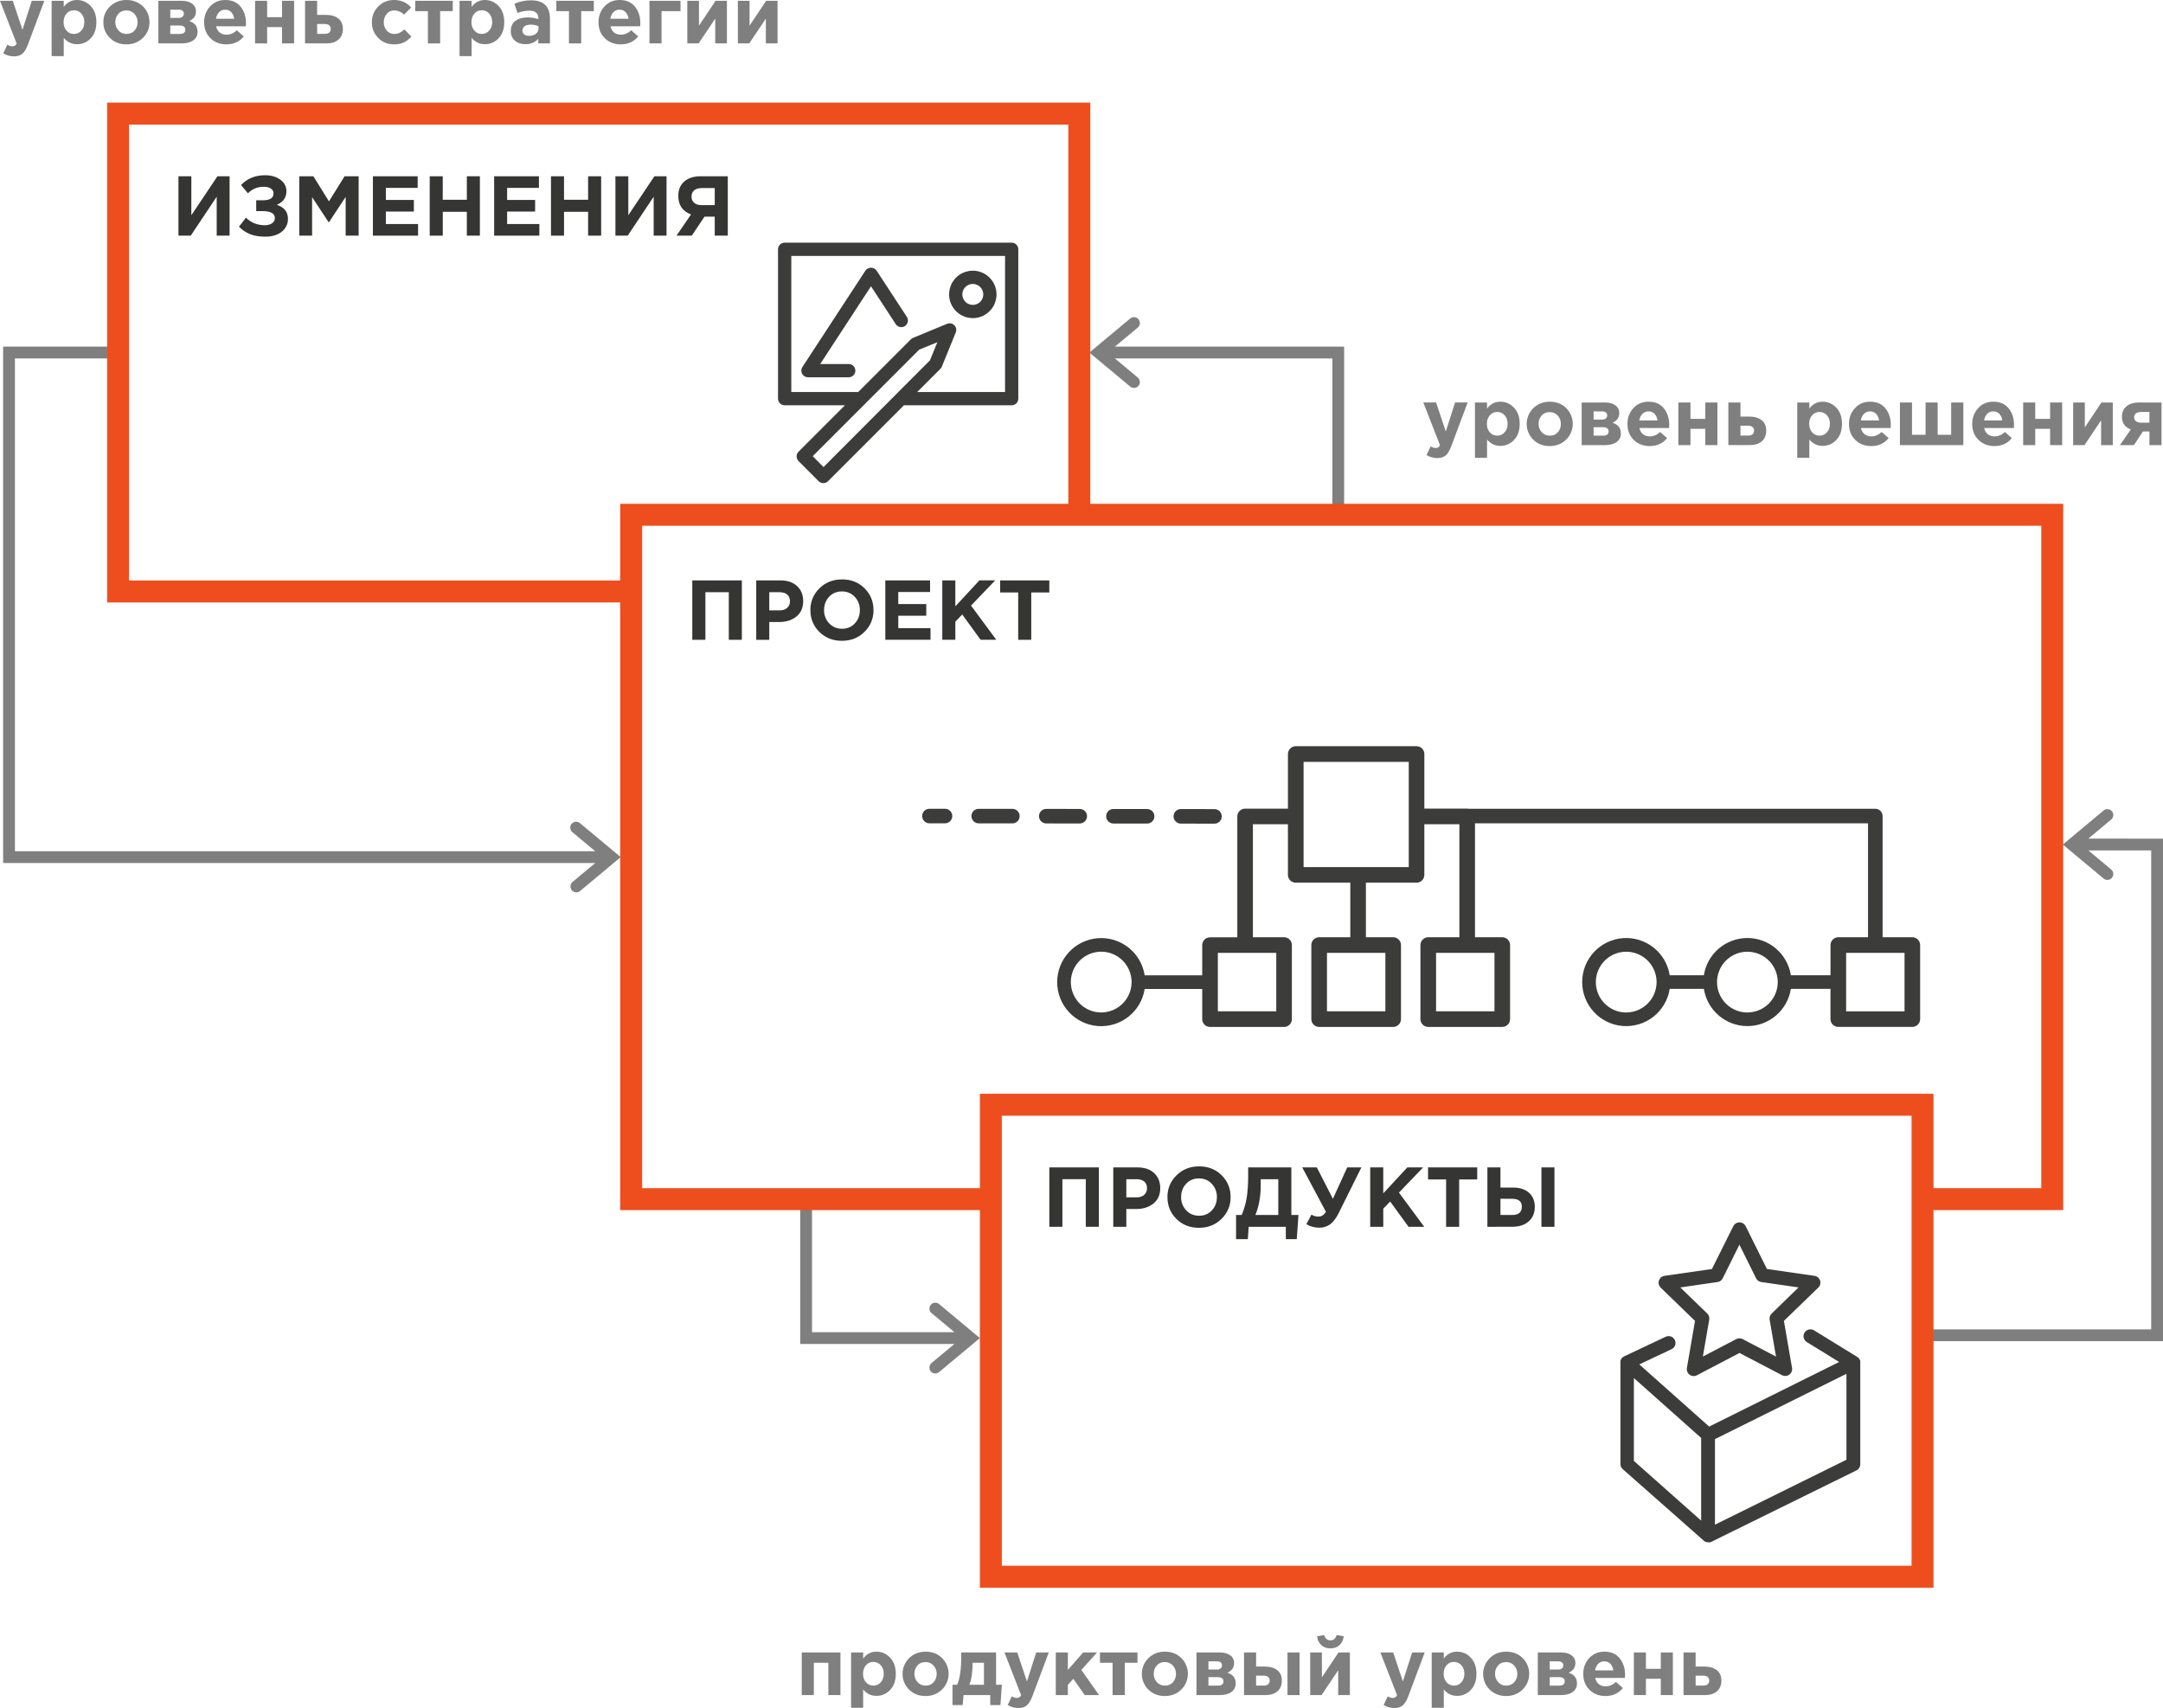 <svg width="770" height="608" viewBox="0 0 770 608" fill="none" xmlns="http://www.w3.org/2000/svg">
<g clip-path="url(#clip0)">
<path d="M396.883 123.393L405.023 116.607C405.235 116.431 405.41 116.214 405.538 115.97C405.666 115.726 405.745 115.459 405.77 115.184C405.795 114.91 405.766 114.633 405.684 114.369C405.602 114.106 405.469 113.862 405.292 113.65C405.116 113.438 404.899 113.263 404.655 113.135C404.411 113.006 404.144 112.928 403.87 112.903C403.595 112.878 403.318 112.907 403.055 112.989C402.792 113.071 402.548 113.204 402.336 113.38L387.806 125.494L402.336 137.608C402.548 137.785 402.792 137.918 403.055 138C403.318 138.082 403.595 138.111 403.87 138.086C404.144 138.061 404.411 137.982 404.655 137.854C404.899 137.726 405.116 137.551 405.292 137.339C405.469 137.127 405.602 136.883 405.684 136.619C405.766 136.356 405.795 136.079 405.77 135.804C405.745 135.53 405.666 135.263 405.538 135.019C405.41 134.774 405.235 134.558 405.023 134.381L396.883 127.594H474.296V183.714H478.495V123.393H396.883Z" fill="#7F7F7F"/>
<path d="M206.439 292.991C206.227 292.814 205.983 292.681 205.72 292.599C205.456 292.517 205.18 292.488 204.905 292.513C204.631 292.538 204.364 292.617 204.12 292.745C203.875 292.873 203.659 293.048 203.483 293.26C203.306 293.472 203.173 293.716 203.091 293.98C203.009 294.243 202.98 294.52 203.005 294.795C203.03 295.069 203.109 295.336 203.237 295.58C203.365 295.825 203.54 296.041 203.752 296.218L211.892 303.005H5.313V127.594H41V123.393H1.115V307.206H211.892L203.752 313.992C203.355 314.357 203.114 314.861 203.079 315.399C203.043 315.937 203.216 316.468 203.562 316.882C203.908 317.296 204.399 317.561 204.935 317.622C205.471 317.683 206.009 317.536 206.439 317.21L220.969 305.096L206.439 292.991Z" fill="#7F7F7F"/>
<path d="M334.304 464.2C334.092 464.023 333.847 463.89 333.584 463.808C333.321 463.726 333.044 463.697 332.77 463.722C332.495 463.747 332.228 463.826 331.984 463.954C331.74 464.082 331.524 464.257 331.347 464.469C331.171 464.681 331.038 464.925 330.956 465.189C330.874 465.452 330.845 465.729 330.87 466.004C330.895 466.278 330.973 466.545 331.102 466.789C331.23 467.034 331.405 467.25 331.616 467.427L339.757 474.214H289.067V423.704H223.625V427.904H284.864V478.409H339.75L331.61 485.196C331.398 485.373 331.223 485.589 331.095 485.834C330.967 486.078 330.888 486.345 330.863 486.62C330.838 486.894 330.868 487.171 330.95 487.434C331.031 487.698 331.164 487.942 331.341 488.154C331.517 488.366 331.734 488.541 331.978 488.669C332.222 488.798 332.489 488.876 332.763 488.901C333.038 488.926 333.315 488.897 333.578 488.815C333.841 488.733 334.086 488.6 334.297 488.423L348.828 476.309L334.304 464.2Z" fill="#7F7F7F"/>
<path d="M743.41 298.52L751.55 291.734C751.761 291.558 751.936 291.341 752.065 291.097C752.193 290.853 752.272 290.586 752.297 290.311C752.322 290.036 752.292 289.759 752.21 289.496C752.128 289.233 751.995 288.988 751.819 288.776C751.642 288.564 751.426 288.389 751.182 288.261C750.938 288.133 750.671 288.054 750.396 288.029C750.122 288.004 749.845 288.033 749.582 288.115C749.319 288.197 749.074 288.33 748.862 288.507L734.332 300.621L748.862 312.735C749.074 312.911 749.319 313.045 749.582 313.127C749.845 313.209 750.122 313.238 750.396 313.213C750.671 313.188 750.938 313.109 751.182 312.981C751.426 312.853 751.642 312.678 751.819 312.466C751.995 312.254 752.128 312.009 752.21 311.746C752.292 311.483 752.322 311.206 752.297 310.931C752.272 310.656 752.193 310.389 752.065 310.145C751.936 309.901 751.761 309.684 751.55 309.508L743.41 302.72H765.801V473.205H683.349V477.405H770V298.526L743.41 298.52Z" fill="#7F7F7F"/>
<path d="M360.141 86.377H279.331C279.02 86.377 278.712 86.438 278.425 86.557C278.138 86.676 277.877 86.85 277.657 87.07C277.438 87.29 277.264 87.551 277.145 87.839C277.026 88.126 276.966 88.434 276.966 88.745V141.906C276.967 142.532 277.216 143.132 277.659 143.574C278.101 144.017 278.701 144.266 279.326 144.267H300.785L284.268 160.791C283.826 161.234 283.578 161.834 283.578 162.46C283.578 163.086 283.826 163.687 284.268 164.13L291.431 171.296C291.874 171.737 292.474 171.984 293.099 171.984C293.724 171.984 294.323 171.737 294.766 171.296L321.788 144.263H360.141C360.766 144.263 361.366 144.014 361.809 143.571C362.251 143.128 362.5 142.528 362.501 141.902V88.745C362.501 88.434 362.441 88.127 362.322 87.84C362.204 87.553 362.03 87.292 361.811 87.072C361.592 86.852 361.332 86.677 361.045 86.558C360.758 86.439 360.451 86.378 360.141 86.377ZM333.692 121.809L331.055 128.265L293.168 166.254L289.312 162.394L327.24 124.447L333.692 121.809ZM334.747 131.313C334.971 131.091 335.149 130.827 335.269 130.536L340.189 118.46C340.399 118.019 340.468 117.525 340.385 117.044C340.303 116.563 340.074 116.12 339.729 115.775C339.384 115.43 338.942 115.2 338.461 115.117C337.981 115.034 337.486 115.101 337.046 115.311L325.013 120.278C324.726 120.399 324.466 120.574 324.247 120.795L305.522 139.539H281.693V91.106H357.785V139.543H326.51L334.747 131.313Z" fill="#3C3C3B"/>
<path d="M346.307 96.35C344.637 96.35 343.004 96.845 341.616 97.774C340.227 98.702 339.145 100.021 338.506 101.565C337.867 103.108 337.699 104.807 338.025 106.446C338.351 108.084 339.155 109.59 340.336 110.771C341.517 111.952 343.022 112.757 344.66 113.083C346.298 113.409 347.996 113.242 349.539 112.602C351.081 111.963 352.4 110.88 353.328 109.491C354.256 108.102 354.751 106.468 354.751 104.798C354.747 102.558 353.856 100.412 352.274 98.829C350.691 97.245 348.545 96.354 346.307 96.35ZM350.035 104.798C350.035 105.535 349.817 106.256 349.407 106.87C348.997 107.483 348.415 107.961 347.734 108.243C347.053 108.526 346.303 108.6 345.58 108.456C344.857 108.312 344.192 107.956 343.671 107.435C343.15 106.913 342.794 106.249 342.651 105.525C342.507 104.802 342.581 104.052 342.863 103.37C343.145 102.689 343.623 102.106 344.236 101.697C344.849 101.287 345.57 101.068 346.307 101.068C347.297 101.069 348.245 101.463 348.944 102.164C349.643 102.864 350.036 103.814 350.035 104.804V104.798Z" fill="#3C3C3B"/>
<path d="M322.809 112.776L312.043 96.316L312.022 96.282C311.797 95.976 311.503 95.727 311.163 95.555C310.824 95.383 310.449 95.294 310.069 95.294C309.689 95.294 309.314 95.383 308.975 95.555C308.636 95.727 308.342 95.976 308.116 96.282L308.104 96.297L285.643 130.648C285.41 131.004 285.278 131.416 285.261 131.841C285.243 132.266 285.341 132.688 285.544 133.062C285.746 133.436 286.046 133.748 286.411 133.966C286.776 134.184 287.193 134.299 287.618 134.299H302.136C302.762 134.299 303.362 134.05 303.805 133.607C304.247 133.165 304.496 132.564 304.496 131.938C304.496 131.312 304.247 130.711 303.805 130.268C303.362 129.826 302.762 129.577 302.136 129.577H291.984L310.063 101.911L318.849 115.347C319.178 115.874 319.702 116.251 320.307 116.394C320.912 116.538 321.549 116.437 322.08 116.113C322.611 115.789 322.993 115.269 323.142 114.665C323.292 114.061 323.197 113.423 322.879 112.888C322.864 112.855 322.837 112.814 322.809 112.776Z" fill="#3C3C3B"/>
<path d="M591.16 458.332L603.404 470.199L600.516 486.945C600.458 487.26 600.463 487.584 600.53 487.898C600.598 488.211 600.728 488.508 600.911 488.771C601.095 489.038 601.33 489.266 601.603 489.441C601.875 489.616 602.18 489.735 602.499 489.791C603.062 489.891 603.643 489.793 604.143 489.515L619.229 481.61L634.369 489.519C634.945 489.821 635.617 489.884 636.239 489.694C636.862 489.503 637.383 489.074 637.692 488.501C637.945 488.022 638.033 487.472 637.941 486.938L635.053 470.189L647.297 458.335C647.528 458.111 647.713 457.843 647.841 457.548C647.969 457.252 648.037 456.934 648.042 456.612C648.046 456.29 647.987 455.97 647.867 455.671C647.748 455.372 647.57 455.099 647.345 454.869C646.966 454.485 646.471 454.234 645.937 454.155L629.003 451.718L621.433 436.489C621.228 436.079 620.913 435.735 620.524 435.494C620.135 435.253 619.686 435.126 619.229 435.126C618.771 435.126 618.322 435.253 617.933 435.494C617.544 435.735 617.229 436.079 617.025 436.489L609.425 451.72L592.537 454.157C592.216 454.203 591.908 454.311 591.63 454.477C591.352 454.642 591.109 454.861 590.916 455.12C590.723 455.377 590.583 455.669 590.504 455.98C590.425 456.291 590.408 456.615 590.455 456.932C590.531 457.464 590.778 457.956 591.16 458.332ZM630.677 467.589C630.391 467.866 630.177 468.208 630.054 468.587C629.931 468.965 629.902 469.368 629.969 469.76L632.235 482.892L620.371 476.681C620.017 476.496 619.624 476.4 619.224 476.4C618.825 476.4 618.432 476.496 618.078 476.681L606.199 482.881L608.464 469.76C608.535 469.367 608.508 468.962 608.386 468.582C608.264 468.201 608.05 467.857 607.764 467.578L598.161 458.286L611.42 456.362C611.814 456.305 612.188 456.154 612.511 455.921C612.834 455.689 613.095 455.381 613.273 455.025L619.205 443.059L625.139 455.025C625.317 455.381 625.579 455.689 625.902 455.922C626.224 456.155 626.599 456.306 626.993 456.362L640.265 458.275L630.677 467.589Z" fill="#3C3C3B"/>
<path d="M662.228 484.626V484.474L662.201 484.381C662.159 484.24 662.104 484.103 662.036 483.973L661.947 483.813C661.876 483.701 661.796 483.595 661.709 483.496L661.609 483.382C661.474 483.245 661.323 483.123 661.16 483.021L645.8 473.568C645.246 473.224 644.579 473.112 643.944 473.257C643.309 473.401 642.756 473.791 642.405 474.341C642.234 474.614 642.118 474.918 642.065 475.236C642.011 475.553 642.021 475.879 642.094 476.193C642.166 476.507 642.3 476.803 642.488 477.065C642.675 477.327 642.913 477.55 643.187 477.72L654.704 484.822L608.437 507.815L583.571 485.686L595.055 480.265C595.347 480.127 595.608 479.934 595.824 479.695C596.041 479.457 596.208 479.178 596.316 478.874C596.424 478.571 596.471 478.249 596.454 477.927C596.437 477.605 596.357 477.29 596.218 477C595.935 476.414 595.432 475.964 594.819 475.747C594.206 475.531 593.532 475.565 592.944 475.842L578.11 482.852C577.934 482.94 577.769 483.049 577.618 483.177L577.515 483.266C577.386 483.384 577.271 483.516 577.171 483.658L577.05 483.827V483.931C576.987 484.052 576.933 484.179 576.89 484.309L576.858 484.408V484.577C576.843 484.726 576.843 484.876 576.858 485.025V521.139C576.856 521.494 576.932 521.845 577.08 522.168C577.229 522.491 577.446 522.777 577.717 523.006L606.581 548.486L606.605 548.505C606.803 548.664 607.026 548.79 607.263 548.881L607.375 548.923H607.468C607.674 548.982 607.887 549.015 608.101 549.02C608.177 549.02 608.255 549.02 608.331 549.02C608.407 549.02 608.481 549.02 608.555 549.02H608.718L609.14 548.875L660.917 523.392C661.323 523.178 661.661 522.855 661.893 522.459C662.125 522.063 662.242 521.61 662.23 521.151V485.107C662.245 484.947 662.244 484.786 662.228 484.626ZM657.309 489.027V519.618L610.502 542.733V512.281L657.309 489.027ZM605.589 511.859V541.301L581.638 520.03V490.541L605.589 511.859Z" fill="#3C3C3B"/>
<path d="M680.763 333.626H670.176V290.477C670.176 290.137 670.109 289.8 669.979 289.486C669.849 289.172 669.658 288.886 669.417 288.646C669.177 288.405 668.891 288.215 668.577 288.085C668.263 287.955 667.926 287.888 667.586 287.888H522.843C522.666 287.852 522.486 287.833 522.305 287.833H507.053V268.404C507.052 267.666 506.759 266.959 506.238 266.438C505.717 265.916 505.01 265.623 504.273 265.622H461.273C460.907 265.623 460.543 265.695 460.205 265.837C459.866 265.978 459.559 266.185 459.301 266.445C459.042 266.705 458.838 267.014 458.699 267.354C458.561 267.694 458.491 268.058 458.493 268.425V287.854H443.243C442.506 287.855 441.798 288.148 441.277 288.67C440.756 289.192 440.463 289.9 440.463 290.638V333.647H430.752C430.015 333.648 429.309 333.942 428.788 334.463C428.266 334.984 427.973 335.691 427.972 336.429V347.176H407.495C406.884 343.276 404.825 339.751 401.729 337.303C398.633 334.856 394.728 333.667 390.794 333.973C386.861 334.28 383.187 336.06 380.508 338.958C377.828 341.855 376.34 345.657 376.34 349.605C376.34 353.552 377.828 357.354 380.508 360.252C383.187 363.15 386.861 364.93 390.794 365.236C394.728 365.543 398.633 364.354 401.729 361.906C404.825 359.459 406.884 355.933 407.495 352.034H427.972V362.783C427.973 363.521 428.266 364.227 428.788 364.749C429.309 365.27 430.015 365.563 430.752 365.565H457.106C457.843 365.564 458.55 365.271 459.071 364.749C459.593 364.228 459.886 363.521 459.886 362.783V336.407C459.886 335.67 459.593 334.963 459.071 334.441C458.55 333.92 457.843 333.627 457.106 333.626H446.017V293.398H458.487V311.43C458.487 312.167 458.78 312.874 459.302 313.396C459.823 313.917 460.53 314.211 461.267 314.211H480.688V333.626H469.597C468.86 333.627 468.153 333.92 467.632 334.441C467.111 334.963 466.817 335.67 466.817 336.407V362.773C466.817 363.51 467.111 364.217 467.632 364.739C468.153 365.26 468.86 365.553 469.597 365.554H495.951C496.688 365.553 497.395 365.26 497.916 364.738C498.437 364.217 498.73 363.51 498.731 362.773V336.407C498.73 335.67 498.437 334.963 497.916 334.442C497.395 333.921 496.688 333.627 495.951 333.626H486.24V314.211H504.266C505.004 314.211 505.71 313.917 506.232 313.396C506.753 312.874 507.046 312.167 507.047 311.43V293.398H519.523V333.626H508.434C507.697 333.627 506.99 333.921 506.469 334.442C505.948 334.963 505.655 335.67 505.653 336.407V362.773C505.655 363.51 505.948 364.217 506.469 364.738C506.99 365.26 507.697 365.553 508.434 365.554H534.788C535.525 365.553 536.231 365.26 536.752 364.738C537.273 364.217 537.567 363.51 537.568 362.773V336.407C537.567 335.67 537.273 334.963 536.752 334.442C536.231 333.921 535.525 333.627 534.788 333.626H525.077V293.077H664.989V333.626H654.417C653.68 333.627 652.973 333.92 652.451 334.441C651.93 334.963 651.636 335.67 651.635 336.407V347.155H637.529C636.951 343.462 635.072 340.097 632.233 337.667C629.394 335.237 625.78 333.901 622.044 333.901C618.307 333.901 614.693 335.237 611.854 337.667C609.015 340.097 607.137 343.462 606.558 347.155H594.392C593.781 343.255 591.722 339.728 588.626 337.281C585.529 334.833 581.624 333.643 577.69 333.95C573.755 334.257 570.081 336.037 567.401 338.935C564.721 341.833 563.233 345.636 563.233 349.584C563.233 353.532 564.721 357.334 567.401 360.232C570.081 363.131 573.755 364.911 577.69 365.217C581.624 365.524 585.529 364.335 588.626 361.887C591.722 359.439 593.781 355.913 594.392 352.012H606.558C607.14 355.703 609.019 359.065 611.858 361.493C614.697 363.921 618.309 365.255 622.044 365.255C625.778 365.255 629.39 363.921 632.229 361.493C635.068 359.065 636.948 355.703 637.529 352.012H651.624V362.762C651.625 363.5 651.919 364.207 652.441 364.728C652.962 365.25 653.669 365.543 654.407 365.543H680.763C681.5 365.543 682.207 365.25 682.729 364.728C683.25 364.207 683.544 363.5 683.545 362.762V336.407C683.544 335.67 683.25 334.963 682.729 334.441C682.207 333.92 681.5 333.627 680.763 333.626ZM392.017 360.403C389.879 360.403 387.789 359.769 386.011 358.58C384.233 357.392 382.848 355.703 382.029 353.727C381.211 351.75 380.997 349.576 381.414 347.478C381.831 345.38 382.861 343.453 384.373 341.94C385.885 340.428 387.811 339.398 389.908 338.981C392.005 338.563 394.179 338.777 396.154 339.596C398.129 340.415 399.818 341.801 401.006 343.579C402.194 345.358 402.828 347.449 402.828 349.588C402.825 352.455 401.685 355.205 399.658 357.232C397.631 359.26 394.883 360.4 392.017 360.403ZM532.014 339.189V359.991H511.22V339.189H532.014ZM464.062 308.648V271.196H501.499V308.648H464.062ZM472.384 359.991V339.189H493.177V359.991H472.384ZM433.541 359.991V339.189H454.334V359.991H433.541ZM578.914 360.414C576.776 360.414 574.686 359.78 572.908 358.592C571.13 357.404 569.744 355.715 568.925 353.739C568.107 351.763 567.892 349.588 568.309 347.49C568.726 345.392 569.755 343.465 571.267 341.952C572.779 340.439 574.705 339.409 576.802 338.991C578.9 338.574 581.073 338.788 583.049 339.606C585.024 340.425 586.713 341.811 587.901 343.59C589.089 345.368 589.723 347.459 589.723 349.598C589.717 352.464 588.576 355.211 586.55 357.236C584.523 359.261 581.777 360.4 578.912 360.403L578.914 360.414ZM622.049 360.414C619.911 360.414 617.821 359.779 616.043 358.591C614.265 357.403 612.879 355.713 612.061 353.737C611.243 351.761 611.029 349.586 611.446 347.489C611.863 345.391 612.893 343.464 614.405 341.951C615.917 340.438 617.843 339.408 619.94 338.991C622.037 338.574 624.211 338.788 626.186 339.607C628.161 340.425 629.85 341.811 631.038 343.59C632.225 345.368 632.859 347.459 632.859 349.598C632.854 352.465 631.712 355.211 629.686 357.237C627.659 359.262 624.912 360.401 622.047 360.403L622.049 360.414ZM677.991 339.199V360.002H657.2V339.199H677.991Z" fill="#3C3C3B"/>
<path d="M336.411 287.895H330.863C330.176 287.895 329.518 288.167 329.033 288.653C328.547 289.138 328.275 289.797 328.275 290.484C328.275 291.17 328.547 291.829 329.033 292.315C329.518 292.8 330.176 293.073 330.863 293.073H336.411C337.097 293.073 337.755 292.8 338.241 292.315C338.726 291.829 338.999 291.17 338.999 290.484C338.999 289.797 338.726 289.138 338.241 288.653C337.755 288.167 337.097 287.895 336.411 287.895Z" fill="#3C3C3B"/>
<path d="M396.366 293.149L408.358 293.164C409.045 293.164 409.703 292.891 410.189 292.405C410.674 291.92 410.947 291.261 410.947 290.575C410.947 289.888 410.674 289.229 410.189 288.744C409.703 288.258 409.045 287.985 408.358 287.985L396.366 287.971C395.679 287.971 395.021 288.243 394.536 288.729C394.05 289.215 393.778 289.873 393.778 290.56C393.778 291.247 394.05 291.905 394.536 292.391C395.021 292.876 395.679 293.149 396.366 293.149Z" fill="#3C3C3B"/>
<path d="M420.351 293.179L432.344 293.193C433.03 293.193 433.689 292.921 434.174 292.435C434.659 291.949 434.932 291.291 434.932 290.604C434.932 289.917 434.659 289.259 434.174 288.773C433.689 288.288 433.03 288.015 432.344 288.015L420.351 288C419.665 288 419.006 288.273 418.521 288.759C418.036 289.244 417.763 289.903 417.763 290.589C417.763 291.276 418.036 291.935 418.521 292.42C419.006 292.906 419.665 293.179 420.351 293.179Z" fill="#3C3C3B"/>
<path d="M384.377 293.134C385.064 293.134 385.722 292.861 386.207 292.376C386.693 291.89 386.965 291.232 386.965 290.545C386.965 289.858 386.693 289.2 386.207 288.714C385.722 288.229 385.064 287.956 384.377 287.956L372.385 287.939C371.711 287.958 371.071 288.24 370.601 288.723C370.131 289.207 369.868 289.855 369.868 290.529C369.868 291.204 370.131 291.852 370.601 292.335C371.071 292.819 371.711 293.1 372.385 293.12L384.377 293.134Z" fill="#3C3C3B"/>
<path d="M360.394 287.924L348.403 287.909C347.717 287.909 347.059 288.182 346.573 288.668C346.088 289.153 345.815 289.812 345.815 290.499C345.815 291.185 346.088 291.844 346.573 292.329C347.059 292.815 347.717 293.088 348.403 293.088L360.396 293.103C361.082 293.103 361.741 292.83 362.226 292.344C362.711 291.859 362.984 291.2 362.984 290.513C362.984 289.827 362.711 289.168 362.226 288.683C361.741 288.197 361.082 287.924 360.396 287.924H360.394Z" fill="#3C3C3B"/>
<path d="M734.484 179.338H388.12V36.536H38.144V214.457H220.773V430.759H348.821V565.164H688.303V430.759H734.484V179.338ZM45.955 206.641V44.35H380.309V179.338H220.773V206.641H45.955ZM680.493 557.35H356.632V397.159H680.493V557.35ZM726.673 422.945H688.303V389.345H348.821V422.945H228.584V187.152H726.673V422.945Z" fill="#EE4E1E"/>
<path d="M4.978 20.063C3.633 20.064 2.313 19.699 1.159 19.007L2.603 15.894C3.147 16.257 3.78 16.466 4.433 16.498C5.111 16.498 5.611 16.168 5.932 15.508L0 0.283H4.553L8.005 10.612L11.315 0.283H15.784L9.958 15.82C9.371 17.382 8.711 18.481 7.978 19.117C7.244 19.753 6.244 20.069 4.978 20.063Z" fill="#7F7F7F"/>
<path d="M18.387 19.979V0.283H22.687V2.462C23.888 0.821 25.462 -1.0159e-05 27.412 -1.0159e-05C28.325 -0.007 29.229 0.179 30.065 0.545C30.901 0.91 31.652 1.448 32.267 2.122C33.627 3.537 34.306 5.462 34.304 7.896C34.303 10.331 33.634 12.241 32.299 13.626C31.68 14.302 30.925 14.839 30.085 15.203C29.244 15.567 28.336 15.749 27.42 15.738C25.533 15.738 23.958 14.983 22.696 13.474V19.979H18.387ZM23.69 10.91C24.014 11.286 24.416 11.585 24.868 11.788C25.321 11.991 25.812 12.092 26.308 12.084C26.805 12.091 27.298 11.99 27.752 11.787C28.206 11.584 28.611 11.285 28.938 10.91C29.656 10.127 30.014 9.104 30.012 7.839C30.012 6.613 29.654 5.609 28.938 4.826C28.611 4.451 28.206 4.152 27.752 3.949C27.298 3.746 26.805 3.645 26.308 3.651C25.812 3.644 25.321 3.745 24.868 3.948C24.416 4.151 24.014 4.45 23.69 4.826C22.986 5.607 22.634 6.631 22.634 7.896C22.632 9.121 22.983 10.126 23.69 10.91Z" fill="#7F7F7F"/>
<path d="M50.846 13.499C49.271 15.027 47.315 15.791 44.977 15.791C42.64 15.791 40.693 15.033 39.136 13.516C38.379 12.793 37.78 11.921 37.378 10.953C36.976 9.986 36.779 8.946 36.801 7.899C36.783 6.851 36.983 5.811 37.39 4.846C37.797 3.881 38.401 3.011 39.164 2.294C40.739 0.765 42.695 0 45.035 0C47.373 0 49.321 0.76 50.876 2.279C51.633 3.002 52.232 3.874 52.634 4.842C53.035 5.809 53.231 6.849 53.208 7.896C53.227 8.944 53.026 9.983 52.62 10.948C52.213 11.913 51.609 12.782 50.846 13.499ZM45.035 12.084C46.221 12.084 47.173 11.683 47.891 10.881C48.618 10.06 49.006 8.993 48.976 7.896C48.997 6.804 48.597 5.745 47.859 4.94C47.499 4.538 47.055 4.22 46.559 4.007C46.063 3.794 45.527 3.693 44.988 3.709C43.8 3.709 42.847 4.11 42.13 4.912C41.406 5.735 41.022 6.803 41.055 7.899C41.033 8.991 41.433 10.05 42.172 10.855C42.531 11.256 42.973 11.573 43.468 11.785C43.962 11.998 44.497 12.1 45.035 12.084Z" fill="#7F7F7F"/>
<path d="M56.377 0.283H64.692C66.24 0.283 67.471 0.622 68.385 1.301C68.824 1.614 69.18 2.032 69.419 2.516C69.658 3 69.774 3.536 69.757 4.076C69.757 5.66 68.955 6.801 67.352 7.499C69.332 8.103 70.322 9.377 70.322 11.32C70.344 11.91 70.217 12.496 69.955 13.025C69.692 13.554 69.302 14.009 68.819 14.348C67.81 15.083 66.429 15.451 64.675 15.451H56.377V0.283ZM60.62 6.367H63.647C64.132 6.401 64.612 6.25 64.99 5.945C65.143 5.806 65.264 5.635 65.345 5.444C65.425 5.253 65.464 5.047 65.457 4.841C65.461 4.653 65.424 4.467 65.348 4.296C65.273 4.124 65.16 3.971 65.019 3.848C64.728 3.585 64.29 3.453 63.704 3.453H60.622L60.62 6.367ZM60.62 12.084H64.015C65.315 12.084 65.965 11.575 65.965 10.555C65.965 9.57 65.277 9.077 63.901 9.077H60.62V12.084Z" fill="#7F7F7F"/>
<path d="M80.59 15.791C78.289 15.791 76.394 15.06 74.905 13.599C73.416 12.137 72.671 10.236 72.67 7.896C72.67 5.687 73.377 3.819 74.791 2.291C76.206 0.764 77.997 0 80.166 0C82.559 0 84.388 0.793 85.655 2.378C86.921 3.963 87.555 5.915 87.555 8.234C87.555 8.462 87.536 8.838 87.5 9.366H76.945C77.094 10.229 77.543 11.011 78.211 11.575C78.909 12.102 79.768 12.371 80.641 12.338C81.98 12.338 83.205 11.819 84.319 10.781L86.78 12.961C85.256 14.849 83.193 15.792 80.59 15.791ZM76.886 6.678H83.362C83.278 5.805 82.916 4.982 82.33 4.329C82.052 4.039 81.715 3.81 81.342 3.659C80.969 3.508 80.568 3.438 80.166 3.453C79.766 3.441 79.367 3.512 78.995 3.66C78.622 3.809 78.285 4.032 78.002 4.317C77.427 4.891 77.055 5.678 76.886 6.678Z" fill="#7F7F7F"/>
<path d="M104.692 0.283V15.451H100.392V9.649H95.102V15.451H90.802V0.283H95.102V6.112H100.392V0.283H104.692Z" fill="#7F7F7F"/>
<path d="M108.595 15.451V0.283H112.895V5.292H116.007C117.837 5.292 119.302 5.715 120.404 6.56C121.506 7.404 122.058 8.65 122.059 10.296C122.059 11.898 121.546 13.157 120.518 14.074C119.491 14.99 118.063 15.447 116.233 15.444L108.595 15.451ZM115.583 8.547H112.895V12.055H115.61C117.025 12.055 117.732 11.451 117.732 10.245C117.743 10.009 117.699 9.773 117.603 9.557C117.507 9.341 117.363 9.15 117.181 8.999C116.814 8.697 116.279 8.547 115.583 8.547Z" fill="#7F7F7F"/>
<path d="M140.277 15.791C138.014 15.791 136.133 15.027 134.633 13.499C133.9 12.765 133.323 11.89 132.936 10.928C132.55 9.965 132.362 8.934 132.384 7.896C132.365 6.86 132.555 5.831 132.944 4.87C133.333 3.909 133.913 3.037 134.647 2.306C136.157 0.769 138.052 0 140.332 0C142.766 0 144.775 0.887 146.359 2.661L143.841 5.208C142.785 4.207 141.607 3.706 140.305 3.706C139.803 3.698 139.305 3.803 138.85 4.014C138.394 4.225 137.992 4.536 137.675 4.925C136.967 5.751 136.591 6.809 136.619 7.896C136.583 8.989 136.96 10.054 137.675 10.881C138.021 11.276 138.45 11.589 138.932 11.797C139.414 12.005 139.936 12.103 140.461 12.084C141.65 12.084 142.811 11.547 143.942 10.471L146.459 13.018C145.707 13.864 144.806 14.564 143.801 15.083C142.866 15.555 141.692 15.791 140.277 15.791Z" fill="#7F7F7F"/>
<path d="M161.181 0.283V3.962H156.684V15.451H152.327V3.962H147.829V0.283H161.181Z" fill="#7F7F7F"/>
<path d="M163.585 19.979V0.283H167.886V2.462C169.093 0.821 170.668 0 172.61 0C174.496 0 176.118 0.707 177.476 2.122C178.834 3.537 179.512 5.462 179.511 7.896C179.511 10.31 178.837 12.22 177.489 13.626C176.87 14.302 176.115 14.839 175.275 15.203C174.434 15.567 173.526 15.749 172.61 15.738C170.723 15.738 169.148 14.983 167.886 13.474V19.979H163.585ZM168.882 10.91C169.205 11.286 169.607 11.586 170.059 11.789C170.511 11.992 171.002 12.093 171.498 12.084C171.995 12.091 172.488 11.99 172.942 11.787C173.396 11.584 173.801 11.285 174.128 10.91C174.853 10.127 175.215 9.104 175.215 7.839C175.215 6.613 174.856 5.609 174.138 4.826C173.811 4.451 173.407 4.152 172.952 3.949C172.498 3.746 172.005 3.645 171.508 3.652C171.011 3.642 170.518 3.742 170.064 3.945C169.61 4.148 169.206 4.449 168.882 4.826C168.178 5.607 167.826 6.631 167.826 7.896C167.826 9.121 168.178 10.126 168.882 10.91Z" fill="#7F7F7F"/>
<path d="M187.037 15.734C185.546 15.734 184.306 15.319 183.317 14.49C182.328 13.661 181.835 12.51 181.839 11.037C181.839 9.435 182.391 8.227 183.494 7.415C184.598 6.603 186.082 6.197 187.949 6.198C189.21 6.198 190.463 6.408 191.656 6.819V6.566C191.656 4.716 190.571 3.792 188.402 3.793C186.97 3.818 185.553 4.095 184.216 4.612L183.131 1.331C184.987 0.518 186.992 0.104 189.017 0.114C191.297 0.114 193.003 0.677 194.136 1.804C195.229 2.898 195.776 4.51 195.776 6.642V15.451H191.618V13.81C190.468 15.094 188.941 15.735 187.037 15.734ZM188.337 12.762C189.336 12.762 190.148 12.513 190.769 12.013C191.063 11.792 191.301 11.504 191.464 11.174C191.626 10.844 191.708 10.48 191.704 10.112V9.339C190.842 8.951 189.905 8.758 188.96 8.773C188.015 8.773 187.284 8.957 186.766 9.324C186.511 9.502 186.305 9.742 186.167 10.022C186.03 10.302 185.966 10.612 185.981 10.923C185.972 11.183 186.026 11.442 186.139 11.676C186.253 11.911 186.421 12.114 186.631 12.268C187.129 12.619 187.729 12.793 188.337 12.762Z" fill="#7F7F7F"/>
<path d="M211.392 0.283V3.962H206.893V15.451H202.538V3.962H198.039V0.283H211.392Z" fill="#7F7F7F"/>
<path d="M220.982 15.791C218.681 15.791 216.785 15.06 215.295 13.599C213.804 12.137 213.06 10.236 213.061 7.896C213.061 5.687 213.769 3.819 215.183 2.291C216.597 0.764 218.389 0 220.558 0C222.95 0 224.78 0.793 226.046 2.378C227.313 3.963 227.946 5.915 227.946 8.234C227.946 8.462 227.927 8.838 227.889 9.366H217.334C217.482 10.229 217.931 11.012 218.601 11.575C219.299 12.102 220.158 12.371 221.033 12.338C222.374 12.338 223.6 11.819 224.71 10.781L227.171 12.961C225.649 14.849 223.586 15.792 220.982 15.791ZM217.275 6.678H223.754C223.666 5.804 223.302 4.981 222.713 4.329C222.434 4.039 222.098 3.811 221.725 3.66C221.352 3.509 220.951 3.438 220.549 3.453C220.148 3.441 219.749 3.512 219.377 3.661C219.004 3.809 218.666 4.032 218.383 4.317C217.815 4.891 217.445 5.678 217.275 6.678Z" fill="#7F7F7F"/>
<path d="M242.253 3.962H235.497V15.451H231.197V0.283H242.257L242.253 3.962Z" fill="#7F7F7F"/>
<path d="M258.773 0.283V15.451H254.615V6.623L248.704 15.451H244.668V0.283H248.826V9.14L254.737 0.283H258.773Z" fill="#7F7F7F"/>
<path d="M276.791 0.283V15.451H272.634V6.623L266.724 15.451H262.679V0.283H266.833V9.14L272.744 0.283H276.791Z" fill="#7F7F7F"/>
<path d="M511.657 163.057C510.312 163.057 508.992 162.692 507.838 162.001L509.282 158.888C509.83 159.249 510.466 159.455 511.121 159.481C511.799 159.481 512.299 159.151 512.62 158.491L506.679 143.266H511.233L514.684 153.596L517.994 143.266H522.464L516.637 158.816C516.053 160.382 515.393 161.481 514.657 162.113C513.921 162.745 512.921 163.06 511.657 163.057Z" fill="#7F7F7F"/>
<path d="M525.066 162.972V143.275H529.367V145.454C530.573 143.814 532.147 142.993 534.089 142.992C535.003 142.982 535.908 143.165 536.747 143.529C537.585 143.893 538.337 144.43 538.955 145.104C540.312 146.519 540.991 148.443 540.992 150.878C540.993 153.312 540.319 155.222 538.97 156.607C538.35 157.283 537.595 157.82 536.754 158.184C535.913 158.548 535.005 158.73 534.089 158.719C532.204 158.719 530.63 157.964 529.367 156.455V162.964L525.066 162.972ZM530.369 153.902C530.693 154.278 531.095 154.578 531.547 154.781C532 154.984 532.491 155.084 532.987 155.076C533.484 155.083 533.977 154.981 534.431 154.778C534.885 154.576 535.29 154.277 535.617 153.902C536.334 153.118 536.692 152.094 536.692 150.831C536.692 149.603 536.334 148.599 535.617 147.817C535.29 147.443 534.885 147.143 534.431 146.941C533.977 146.738 533.484 146.636 532.987 146.643C532.491 146.635 532 146.735 531.547 146.938C531.095 147.141 530.693 147.441 530.369 147.817C529.666 148.602 529.314 149.625 529.314 150.888C529.311 152.116 529.663 153.12 530.369 153.902Z" fill="#7F7F7F"/>
<path d="M557.521 156.493C555.946 158.022 553.99 158.786 551.653 158.785C549.315 158.783 547.367 158.024 545.809 156.508C545.068 155.773 544.479 154.898 544.079 153.934C543.679 152.97 543.474 151.936 543.476 150.891C543.479 149.847 543.689 148.814 544.095 147.852C544.501 146.89 545.093 146.018 545.839 145.287C547.414 143.758 549.37 142.994 551.707 142.994C554.045 142.994 555.993 143.753 557.551 145.273C558.292 146.007 558.881 146.882 559.281 147.846C559.682 148.811 559.886 149.845 559.884 150.889C559.881 151.933 559.671 152.966 559.265 153.928C558.859 154.891 558.267 155.762 557.521 156.493ZM551.707 155.078C552.897 155.078 553.849 154.678 554.566 153.876C555.29 153.053 555.674 151.986 555.64 150.89C555.663 149.798 555.263 148.738 554.524 147.934C554.164 147.531 553.72 147.213 553.224 147C552.728 146.788 552.192 146.686 551.653 146.702C550.465 146.702 549.512 147.103 548.794 147.904C548.07 148.727 547.686 149.794 547.72 150.89C547.697 151.983 548.097 153.042 548.837 153.847C549.197 154.249 549.641 154.568 550.138 154.78C550.635 154.993 551.172 155.094 551.712 155.076L551.707 155.078Z" fill="#7F7F7F"/>
<path d="M563.056 143.275H571.372C572.92 143.275 574.15 143.615 575.064 144.295C575.504 144.608 575.859 145.025 576.099 145.509C576.338 145.992 576.454 146.528 576.436 147.068C576.436 148.652 575.634 149.793 574.032 150.491C576.012 151.095 577.002 152.369 577.002 154.312C577.022 154.903 576.895 155.489 576.63 156.018C576.366 156.547 575.973 157.002 575.488 157.34C574.479 158.075 573.098 158.443 571.344 158.445H563.056V143.275ZM567.3 149.359H570.325C570.909 149.359 571.359 149.218 571.669 148.937C571.822 148.798 571.943 148.627 572.024 148.437C572.105 148.247 572.143 148.041 572.136 147.834C572.14 147.647 572.103 147.461 572.027 147.29C571.952 147.118 571.839 146.966 571.697 146.844C571.405 146.581 570.967 146.448 570.382 146.447H567.3V149.359ZM567.3 155.076H570.694C571.994 155.076 572.645 154.566 572.645 153.547C572.645 152.561 571.956 152.069 570.58 152.069H567.3V155.076Z" fill="#7F7F7F"/>
<path d="M587.27 158.782C584.969 158.782 583.074 158.052 581.585 156.59C580.096 155.129 579.351 153.228 579.349 150.888C579.349 148.68 580.053 146.813 581.46 145.285C582.868 143.758 584.659 142.993 586.835 142.992C589.227 142.992 591.057 143.784 592.324 145.37C593.59 146.955 594.224 148.908 594.224 151.228C594.224 151.454 594.205 151.832 594.169 152.36H583.614C583.825 153.321 584.247 154.05 584.88 154.567C585.579 155.095 586.439 155.365 587.314 155.332C588.652 155.332 589.878 154.813 590.992 153.775L593.453 155.952C591.933 157.841 589.872 158.784 587.27 158.782ZM583.565 149.672H590.042C589.958 148.798 589.596 147.974 589.009 147.321C588.73 147.031 588.394 146.803 588.021 146.652C587.648 146.501 587.247 146.43 586.845 146.445C586.445 146.433 586.046 146.503 585.674 146.652C585.302 146.8 584.964 147.024 584.682 147.308C584.105 147.883 583.732 148.671 583.565 149.672Z" fill="#7F7F7F"/>
<path d="M611.371 143.275V158.445H607.071V152.643H601.781V158.445H597.481V143.275H601.781V149.101H607.071V143.275H611.371Z" fill="#7F7F7F"/>
<path d="M615.275 158.445V143.275H619.585V148.284H622.697C624.527 148.284 625.992 148.707 627.094 149.551C628.196 150.396 628.748 151.641 628.749 153.287C628.749 154.891 628.236 156.15 627.208 157.065C626.181 157.981 624.752 158.438 622.923 158.438L615.275 158.445ZM622.262 151.539H619.585V155.049H622.3C623.715 155.049 624.422 154.445 624.422 153.237C624.433 153 624.388 152.765 624.293 152.549C624.197 152.332 624.053 152.141 623.871 151.991C623.491 151.691 622.963 151.539 622.262 151.539Z" fill="#7F7F7F"/>
<path d="M639.798 162.972V143.275H644.099V145.454C645.306 143.814 646.881 142.993 648.823 142.992C650.708 142.992 652.33 143.696 653.689 145.103C655.049 146.511 655.727 148.436 655.724 150.877C655.724 153.291 655.05 155.201 653.702 156.607C653.083 157.283 652.328 157.82 651.488 158.184C650.647 158.548 649.739 158.73 648.823 158.719C646.936 158.719 645.361 157.964 644.099 156.455V162.964L639.798 162.972ZM645.103 153.902C645.427 154.277 645.829 154.577 646.281 154.78C646.733 154.983 647.224 155.084 647.719 155.076C648.216 155.083 648.709 154.981 649.163 154.779C649.618 154.576 650.022 154.277 650.349 153.902C651.067 153.118 651.426 152.094 651.426 150.831C651.426 149.603 651.067 148.599 650.349 147.817C650.022 147.442 649.618 147.143 649.163 146.94C648.709 146.738 648.216 146.636 647.719 146.643C647.224 146.635 646.733 146.736 646.281 146.939C645.829 147.142 645.427 147.442 645.103 147.817C644.4 148.602 644.048 149.625 644.048 150.888C644.044 152.116 644.396 153.12 645.103 153.902Z" fill="#7F7F7F"/>
<path d="M666.136 158.782C663.835 158.782 661.939 158.052 660.448 156.59C658.958 155.129 658.214 153.228 658.215 150.888C658.215 148.68 658.922 146.813 660.337 145.285C661.751 143.758 663.543 142.993 665.711 142.992C668.104 142.992 669.933 143.784 671.2 145.37C672.466 146.955 673.1 148.908 673.1 151.228C673.1 151.454 673.081 151.832 673.043 152.36H662.488C662.635 153.223 663.084 154.005 663.754 154.567C664.453 155.094 665.312 155.364 666.186 155.332C667.527 155.332 668.753 154.813 669.864 153.775L672.325 155.952C670.801 157.841 668.738 158.784 666.136 158.782ZM662.439 149.672H668.918C668.833 148.798 668.472 147.974 667.886 147.321C667.607 147.031 667.27 146.803 666.897 146.652C666.524 146.501 666.124 146.43 665.722 146.445C665.321 146.433 664.922 146.504 664.549 146.652C664.177 146.801 663.839 147.024 663.556 147.308C662.975 147.883 662.602 148.671 662.439 149.672Z" fill="#7F7F7F"/>
<path d="M698.92 143.275V158.445H676.347V143.275H680.647V154.766H685.483V143.275H689.783V154.766H694.592V143.275H698.92Z" fill="#7F7F7F"/>
<path d="M710.009 158.782C707.708 158.782 705.812 158.052 704.322 156.59C702.831 155.129 702.087 153.228 702.088 150.888C702.088 148.68 702.792 146.813 704.199 145.285C705.607 143.758 707.398 142.993 709.574 142.992C711.967 142.992 713.796 143.784 715.063 145.37C716.329 146.955 716.963 148.908 716.963 151.228C716.963 151.454 716.944 151.832 716.906 152.36H706.351C706.498 153.223 706.947 154.005 707.617 154.567C708.316 155.095 709.176 155.365 710.051 155.332C711.39 155.332 712.615 154.813 713.729 153.775L716.188 155.952C714.672 157.841 712.613 158.784 710.009 158.782ZM706.302 149.672H712.781C712.696 148.798 712.334 147.974 711.748 147.321C711.47 147.031 711.133 146.803 710.76 146.652C710.387 146.501 709.987 146.43 709.585 146.445C709.184 146.433 708.785 146.503 708.413 146.652C708.041 146.8 707.703 147.024 707.421 147.308C706.847 147.883 706.474 148.671 706.302 149.672Z" fill="#7F7F7F"/>
<path d="M734.108 143.275V158.445H729.81V152.643H724.52V158.445H720.22V143.275H724.52V149.101H729.81V143.275H734.108Z" fill="#7F7F7F"/>
<path d="M752.128 143.275V158.445H747.969V149.615L742.058 158.445H738.014V143.275H742.17V152.132L748.081 143.275H752.128Z" fill="#7F7F7F"/>
<path d="M769.468 143.275V158.445H765.168V153.587H762.846L759.648 158.445H754.67L758.546 152.869C756.435 152.058 755.379 150.549 755.379 148.341C755.379 146.792 755.917 145.561 756.992 144.647C758.067 143.734 759.576 143.276 761.518 143.275H769.468ZM762.255 150.455H765.168V146.643H762.227C761.436 146.643 760.821 146.808 760.389 147.137C760.173 147.305 760.001 147.523 759.887 147.772C759.774 148.021 759.723 148.294 759.738 148.567C759.725 148.837 759.779 149.106 759.895 149.351C760.011 149.595 760.186 149.807 760.403 149.967C760.845 150.299 761.463 150.464 762.255 150.464V150.455Z" fill="#7F7F7F"/>
<path d="M299.187 588.218V603.387H294.887V591.896H289.711V603.387H285.41V588.218H299.187Z" fill="#7F7F7F"/>
<path d="M302.976 607.915V588.218H307.276V590.397C308.484 588.757 310.059 587.936 312.001 587.935C313.885 587.935 315.504 588.642 316.856 590.057C318.209 591.472 318.887 593.397 318.891 595.831C318.891 598.244 318.217 600.154 316.869 601.561C316.25 602.236 315.495 602.773 314.655 603.137C313.814 603.501 312.906 603.683 311.99 603.673C310.103 603.673 308.528 602.918 307.266 601.409V607.917L302.976 607.915ZM308.281 598.845C308.604 599.22 309.006 599.52 309.458 599.723C309.91 599.926 310.401 600.027 310.897 600.019C311.394 600.026 311.887 599.924 312.341 599.722C312.795 599.519 313.2 599.22 313.527 598.845C314.245 598.061 314.604 597.037 314.604 595.774C314.604 594.549 314.245 593.545 313.527 592.76C313.2 592.385 312.795 592.086 312.341 591.883C311.887 591.681 311.394 591.579 310.897 591.586C310.401 591.578 309.91 591.679 309.458 591.882C309.006 592.085 308.604 592.385 308.281 592.76C307.578 593.545 307.226 594.568 307.226 595.831C307.221 597.059 307.573 598.063 308.281 598.845Z" fill="#7F7F7F"/>
<path d="M335.323 601.434C333.749 602.963 331.792 603.727 329.453 603.727C327.114 603.727 325.169 602.968 323.62 601.449C322.878 600.714 322.29 599.839 321.89 598.875C321.489 597.911 321.284 596.876 321.287 595.832C321.29 594.788 321.5 593.755 321.906 592.793C322.311 591.831 322.904 590.959 323.649 590.228C325.224 588.699 327.18 587.935 329.518 587.935C331.856 587.935 333.803 588.694 335.359 590.213C336.101 590.948 336.69 591.823 337.091 592.787C337.491 593.751 337.697 594.785 337.694 595.829C337.691 596.874 337.481 597.907 337.076 598.869C336.67 599.831 336.077 600.703 335.332 601.434H335.323ZM329.51 600.019C330.697 600.019 331.65 599.618 332.368 598.817C333.092 597.994 333.476 596.927 333.442 595.831C333.464 594.738 333.064 593.68 332.326 592.874C331.965 592.472 331.522 592.153 331.025 591.941C330.529 591.728 329.992 591.626 329.453 591.643C328.266 591.643 327.314 592.044 326.596 592.845C325.872 593.667 325.487 594.735 325.522 595.831C325.499 596.924 325.899 597.983 326.639 598.788C326.999 599.19 327.442 599.508 327.938 599.721C328.434 599.934 328.97 600.036 329.51 600.019Z" fill="#7F7F7F"/>
<path d="M352.507 603.387H343.008L342.695 606.952H339.075V599.708H340.719C341.704 597.613 342.197 594.217 342.197 589.521V588.218H354.586V599.708H356.653L356.142 606.952H352.522L352.507 603.387ZM345.095 599.708H350.274V591.894H346.227V592.234C346.189 595.501 345.812 597.992 345.095 599.708Z" fill="#7F7F7F"/>
<path d="M362.549 608C361.204 608 359.884 607.635 358.73 606.944L360.172 603.831C360.72 604.192 361.356 604.397 362.011 604.424C362.691 604.424 363.191 604.094 363.512 603.434L357.571 588.209H362.125L365.576 598.538L368.887 588.209H373.356L367.529 603.755C366.945 605.319 366.285 606.418 365.549 607.052C364.813 607.685 363.813 608.001 362.549 608Z" fill="#7F7F7F"/>
<path d="M375.845 603.387V588.218H380.145V594.443L385.576 588.218H390.527L384.954 594.443L391.234 603.387H386.142L382.095 597.613L380.145 599.736V603.387H375.845Z" fill="#7F7F7F"/>
<path d="M404.924 588.218V591.896H400.425V603.387H396.07V591.896H391.572V588.218H404.924Z" fill="#7F7F7F"/>
<path d="M420.516 601.434C418.941 602.963 416.985 603.727 414.647 603.727C412.31 603.727 410.363 602.968 408.806 601.449C408.064 600.714 407.475 599.84 407.075 598.875C406.674 597.911 406.469 596.877 406.471 595.833C406.474 594.788 406.684 593.755 407.09 592.793C407.495 591.831 408.088 590.959 408.833 590.228C410.408 588.699 412.365 587.935 414.702 587.935C417.04 587.935 418.988 588.694 420.546 590.213C421.287 590.948 421.875 591.823 422.276 592.787C422.676 593.751 422.881 594.786 422.878 595.83C422.876 596.874 422.665 597.907 422.26 598.869C421.854 599.831 421.261 600.703 420.516 601.434ZM414.702 600.019C415.891 600.019 416.844 599.618 417.56 598.817C418.284 597.994 418.668 596.927 418.635 595.831C418.658 594.738 418.257 593.679 417.518 592.874C417.158 592.472 416.715 592.154 416.219 591.941C415.723 591.728 415.187 591.627 414.647 591.643C413.458 591.643 412.505 592.044 411.789 592.845C411.065 593.668 410.681 594.735 410.714 595.831C410.692 596.924 411.092 597.983 411.831 598.788C412.192 599.191 412.637 599.51 413.134 599.723C413.632 599.936 414.17 600.037 414.711 600.019H414.702Z" fill="#7F7F7F"/>
<path d="M425.941 588.218H434.259C435.807 588.218 437.037 588.558 437.949 589.238C438.389 589.55 438.745 589.967 438.984 590.451C439.224 590.935 439.339 591.471 439.321 592.011C439.321 593.594 438.519 594.736 436.916 595.434C438.897 596.038 439.887 597.311 439.887 599.254C439.907 599.846 439.78 600.432 439.515 600.961C439.251 601.49 438.858 601.945 438.373 602.283C437.364 603.018 435.983 603.386 434.229 603.387H425.941V588.218ZM430.184 594.302H433.212C433.797 594.302 434.245 594.161 434.554 593.88C434.708 593.741 434.829 593.571 434.91 593.38C434.99 593.19 435.028 592.984 435.021 592.777C435.025 592.59 434.988 592.405 434.912 592.233C434.837 592.062 434.724 591.91 434.584 591.787C434.291 591.523 433.853 591.391 433.269 591.39H430.184V594.302ZM430.184 600.019H433.579C434.879 600.019 435.53 599.51 435.532 598.492C435.532 597.506 434.843 597.014 433.465 597.014H430.184V600.019Z" fill="#7F7F7F"/>
<path d="M442.857 603.387V588.218H447.157V593.238H450.269C452.098 593.238 453.565 593.66 454.668 594.505C455.771 595.349 456.323 596.595 456.323 598.241C456.323 599.844 455.809 601.104 454.78 602.019C453.751 602.934 452.323 603.392 450.495 603.392L442.857 603.387ZM449.844 596.481H447.157V599.996H449.872C451.286 599.996 451.993 599.392 451.993 598.184C452.004 597.947 451.96 597.712 451.864 597.496C451.769 597.28 451.624 597.088 451.442 596.938C451.075 596.634 450.541 596.481 449.844 596.481ZM458.331 603.387V588.218H462.631V603.387H458.331Z" fill="#7F7F7F"/>
<path d="M480.536 588.217V603.387H476.378V594.557L470.467 603.387H466.422V588.217H470.581V597.075L476.492 588.217H480.536ZM476.817 585.635C475.972 586.389 474.902 586.767 473.606 586.767C472.31 586.767 471.24 586.389 470.395 585.635C469.551 584.88 469.037 583.824 468.854 582.467L471.37 582.015C471.767 583.282 472.512 583.915 473.606 583.915C474.699 583.915 475.444 583.282 475.839 582.015L478.358 582.467C478.171 583.83 477.657 584.886 476.817 585.635Z" fill="#7F7F7F"/>
<path d="M496.378 608C495.033 608.001 493.712 607.636 492.559 606.944L494.001 603.831C494.548 604.192 495.184 604.397 495.839 604.424C496.519 604.424 497.017 604.095 497.338 603.434L491.398 588.209H495.953L499.403 598.538L502.713 588.209H507.182L501.355 603.746C500.77 605.311 500.11 606.41 499.375 607.043C498.641 607.677 497.641 607.996 496.378 608Z" fill="#7F7F7F"/>
<path d="M509.671 607.915V588.217H513.971V590.397C515.178 588.757 516.753 587.936 518.695 587.934C519.61 587.927 520.516 588.112 521.354 588.477C522.193 588.843 522.945 589.381 523.561 590.057C524.918 591.465 525.597 593.39 525.598 595.831C525.6 598.272 524.926 600.182 523.576 601.56C522.957 602.236 522.202 602.773 521.361 603.137C520.52 603.501 519.612 603.683 518.695 603.672C516.811 603.672 515.236 602.918 513.971 601.408V607.917L509.671 607.915ZM514.976 598.845C515.299 599.22 515.701 599.52 516.153 599.723C516.605 599.926 517.096 600.027 517.591 600.019C518.089 600.026 518.582 599.924 519.037 599.721C519.491 599.519 519.896 599.22 520.224 598.845C520.939 598.06 521.297 597.037 521.298 595.774C521.298 594.549 520.94 593.544 520.224 592.76C519.896 592.385 519.491 592.086 519.037 591.883C518.582 591.68 518.089 591.579 517.591 591.586C517.096 591.578 516.605 591.679 516.153 591.882C515.701 592.085 515.299 592.385 514.976 592.76C514.272 593.544 513.92 594.568 513.92 595.831C513.916 597.059 514.268 598.063 514.976 598.845Z" fill="#7F7F7F"/>
<path d="M542.018 601.434C540.443 602.963 538.487 603.727 536.149 603.727C533.812 603.727 531.865 602.968 530.308 601.449C529.566 600.714 528.978 599.84 528.577 598.875C528.176 597.911 527.971 596.877 527.973 595.833C527.976 594.788 528.186 593.755 528.592 592.793C528.997 591.831 529.59 590.959 530.336 590.228C531.91 588.699 533.867 587.935 536.206 587.935C538.545 587.935 540.492 588.694 542.047 590.213C542.789 590.948 543.377 591.823 543.778 592.787C544.178 593.751 544.383 594.786 544.38 595.83C544.378 596.874 544.167 597.907 543.762 598.869C543.356 599.831 542.763 600.703 542.018 601.434ZM536.206 600.019C537.393 600.019 538.345 599.618 539.063 598.817C539.786 597.994 540.17 596.927 540.137 595.831C540.16 594.738 539.759 593.679 539.02 592.874C538.66 592.472 538.217 592.154 537.721 591.941C537.225 591.728 536.689 591.627 536.149 591.643C534.96 591.643 534.007 592.044 533.291 592.845C532.567 593.668 532.183 594.735 532.216 595.831C532.194 596.924 532.594 597.983 533.333 598.788C533.693 599.189 534.136 599.507 534.631 599.72C535.126 599.933 535.661 600.035 536.2 600.019H536.206Z" fill="#7F7F7F"/>
<path d="M547.435 588.218H555.752C557.3 588.218 558.53 588.558 559.442 589.238C559.882 589.55 560.238 589.967 560.478 590.451C560.717 590.935 560.833 591.471 560.815 592.011C560.815 593.594 560.013 594.736 558.41 595.434C560.39 596.038 561.38 597.311 561.38 599.254C561.401 599.846 561.273 600.432 561.009 600.961C560.744 601.49 560.352 601.945 559.867 602.283C558.858 603.018 557.476 603.386 555.723 603.387H547.435V588.218ZM551.678 594.302H554.705C555.289 594.302 555.737 594.161 556.048 593.88C556.202 593.741 556.323 593.571 556.404 593.38C556.485 593.19 556.524 592.984 556.516 592.777C556.52 592.59 556.483 592.404 556.407 592.233C556.331 592.062 556.218 591.91 556.077 591.787C555.784 591.523 555.347 591.39 554.762 591.39H551.678V594.302ZM551.678 600.019H555.073C556.376 600.019 557.027 599.51 557.025 598.492C557.025 597.506 556.337 597.014 554.961 597.014H551.678V600.019Z" fill="#7F7F7F"/>
<path d="M571.536 603.727C569.235 603.727 567.34 602.996 565.849 601.533C564.359 600.07 563.614 598.17 563.616 595.831C563.616 593.623 564.323 591.756 565.737 590.228C567.152 588.701 568.943 587.936 571.112 587.935C573.505 587.935 575.334 588.727 576.601 590.313C577.867 591.898 578.501 593.851 578.501 596.171C578.501 596.397 578.482 596.775 578.444 597.303H567.889C568.036 598.165 568.485 598.947 569.155 599.51C569.854 600.038 570.714 600.308 571.589 600.274C572.928 600.274 574.153 599.756 575.267 598.718L577.726 600.895C576.203 602.783 574.14 603.727 571.536 603.727ZM567.829 594.615H574.308C574.223 593.741 573.862 592.917 573.276 592.264C572.997 591.974 572.66 591.746 572.287 591.595C571.915 591.444 571.514 591.373 571.112 591.388C570.711 591.376 570.313 591.446 569.941 591.595C569.568 591.743 569.231 591.967 568.948 592.251C568.367 592.826 567.994 593.614 567.829 594.615Z" fill="#7F7F7F"/>
<path d="M595.52 588.218V603.387H591.22V597.586H585.929V603.387H581.631V588.218H585.929V594.049H591.22V588.218H595.52Z" fill="#7F7F7F"/>
<path d="M599.32 603.387V588.218H603.62V593.238H606.731C608.561 593.238 610.027 593.66 611.131 594.505C612.234 595.349 612.786 596.595 612.786 598.241C612.786 599.844 612.272 601.104 611.245 602.019C610.217 602.934 608.788 603.392 606.957 603.392L599.32 603.387ZM606.307 596.481H603.62V599.996H606.337C607.744 599.996 608.451 599.392 608.458 598.184C608.469 597.947 608.425 597.712 608.329 597.495C608.233 597.279 608.088 597.088 607.905 596.938C607.531 596.634 606.999 596.481 606.301 596.481H606.307Z" fill="#7F7F7F"/>
<path d="M81.73 62.745V83.885H77.141V70.023L67.903 83.885H63.527V62.745H68.117V76.608L77.405 62.745H81.73Z" fill="#353534"/>
<path d="M94.318 62.382C96.57 62.382 98.407 62.915 99.828 63.983C101.25 65.05 101.961 66.409 101.962 68.061C101.962 70.314 100.825 71.933 98.551 72.918C101.188 73.763 102.506 75.424 102.505 77.9C102.522 78.779 102.332 79.649 101.952 80.441C101.572 81.234 101.012 81.926 100.316 82.462C98.856 83.649 96.909 84.243 94.475 84.244C92.321 84.244 90.515 83.952 89.056 83.368C87.561 82.765 86.206 81.861 85.074 80.713L87.55 77.482C89.38 79.276 91.624 80.172 94.283 80.171C95.308 80.171 96.159 79.944 96.833 79.49C97.148 79.296 97.408 79.023 97.585 78.697C97.763 78.371 97.852 78.005 97.844 77.634C97.859 77.245 97.76 76.861 97.559 76.528C97.358 76.195 97.063 75.928 96.712 75.761C95.957 75.36 94.935 75.158 93.647 75.157H91.209V71.292H93.594C96.108 71.292 97.365 70.477 97.367 68.846C97.374 68.503 97.291 68.163 97.127 67.861C96.963 67.559 96.723 67.305 96.432 67.123C95.807 66.701 94.981 66.49 93.955 66.49C91.663 66.49 89.763 67.264 88.256 68.813L85.809 65.856C88.021 63.541 90.858 62.383 94.318 62.382Z" fill="#353534"/>
<path d="M106.543 83.885V62.745H111.555L117.109 71.685L122.663 62.745H127.675V83.885H123.056V70.084L117.109 79.115H116.989L111.103 70.175V83.885H106.543Z" fill="#353534"/>
<path d="M132.748 83.885V62.745H148.686V66.882H137.364V71.172H147.326V75.309H137.364V79.744H148.827V83.885H132.748Z" fill="#353534"/>
<path d="M152.971 83.885V62.745H157.615V71.11H166.188V62.745H170.833V83.885H166.188V75.395H157.622V83.885H152.971Z" fill="#353534"/>
<path d="M175.914 83.885V62.745H191.854V66.882H180.533V71.172H190.495V75.309H180.533V79.744H192.004V83.885H175.914Z" fill="#353534"/>
<path d="M196.14 83.885V62.745H200.784V71.11H209.357V62.745H214.001V83.885H209.357V75.395H200.79V83.885H196.14Z" fill="#353534"/>
<path d="M237.279 62.745V83.885H232.698V70.023L223.46 83.885H219.082V62.745H223.671V76.608L232.96 62.745H237.279Z" fill="#353534"/>
<path d="M259.082 62.745V83.885H254.437V77.127H250.79L246.262 83.885H240.828L245.991 76.335C242.973 75.209 241.463 73.004 241.463 69.721C241.463 67.547 242.173 65.84 243.591 64.601C245.01 63.362 246.957 62.744 249.432 62.745H259.082ZM249.734 73.013H254.444V66.948H249.825C248.677 66.948 247.781 67.209 247.138 67.731C246.494 68.254 246.172 69.019 246.171 70.027C246.155 70.438 246.233 70.847 246.398 71.224C246.563 71.6 246.81 71.935 247.123 72.202C247.749 72.743 248.62 73.013 249.734 73.013Z" fill="#353534"/>
<path d="M246.447 227.745V206.605H264.089V227.745H259.445V210.803H251.115V227.745H246.447Z" fill="#353534"/>
<path d="M269.208 227.745V206.605H277.842C280.338 206.605 282.308 207.279 283.753 208.628C285.199 209.977 285.923 211.758 285.928 213.973C285.928 216.33 285.123 218.16 283.513 219.464C281.903 220.768 279.862 221.417 277.391 221.411H273.859V227.747L269.208 227.745ZM273.853 217.266H277.534C278.683 217.266 279.583 216.964 280.236 216.36C280.56 216.061 280.815 215.696 280.984 215.29C281.154 214.883 281.233 214.445 281.218 214.005C281.218 212.978 280.886 212.188 280.221 211.633C279.557 211.078 278.631 210.802 277.443 210.803H273.855L273.853 217.266Z" fill="#353534"/>
<path d="M307.743 224.919C305.601 227.044 302.919 228.106 299.698 228.106C296.476 228.106 293.802 227.05 291.676 224.938C289.552 222.826 288.49 220.239 288.49 217.177C288.465 215.734 288.738 214.301 289.291 212.969C289.844 211.636 290.666 210.431 291.705 209.43C293.849 207.309 296.531 206.247 299.751 206.246C302.971 206.244 305.645 207.3 307.773 209.414C309.893 211.525 310.955 214.113 310.956 217.175C310.982 218.617 310.71 220.05 310.157 221.382C309.604 222.715 308.782 223.919 307.743 224.919ZM295.17 221.884C296.38 223.173 297.91 223.817 299.759 223.817C301.608 223.817 303.128 223.178 304.317 221.899C305.506 220.622 306.1 219.047 306.098 217.173C306.138 215.425 305.487 213.732 304.287 212.461C303.08 211.173 301.55 210.529 299.698 210.529C297.846 210.529 296.327 211.168 295.14 212.446C293.954 213.726 293.36 215.302 293.358 217.173C293.318 218.921 293.968 220.615 295.17 221.887V221.884Z" fill="#353534"/>
<path d="M315.155 227.745V206.605H331.093V210.742H319.774V215.031H329.742V219.169H319.78V223.604H331.251V227.741L315.155 227.745Z" fill="#353534"/>
<path d="M335.442 227.745V206.605H340.086V215.838L348.659 206.596H354.274L345.67 215.566L354.667 227.737H349.081L342.537 218.738L340.092 221.272V227.734L335.442 227.745Z" fill="#353534"/>
<path d="M362.463 227.745V210.894H356.033V206.605H373.541V210.894H367.107V227.745H362.463Z" fill="#353534"/>
<path d="M373.55 436.696V415.556H391.173V436.696H386.528V419.754H378.196V436.696H373.55Z" fill="#353534"/>
<path d="M396.311 436.696V415.556H404.945C407.44 415.556 409.41 416.23 410.856 417.579C412.301 418.928 413.025 420.71 413.028 422.924C413.028 425.281 412.223 427.111 410.613 428.415C409.003 429.719 406.962 430.368 404.491 430.362H400.959V436.698L396.311 436.696ZM400.955 426.217H404.639C405.784 426.217 406.685 425.915 407.341 425.311C407.664 425.012 407.918 424.646 408.087 424.24C408.256 423.834 408.336 423.396 408.32 422.956C408.32 421.927 407.989 421.136 407.326 420.584C406.663 420.032 405.737 419.756 404.548 419.754H400.959L400.955 426.217Z" fill="#353534"/>
<path d="M434.845 433.872C432.702 435.997 430.02 437.059 426.8 437.059C423.58 437.059 420.906 436.003 418.778 433.891C416.656 431.779 415.595 429.192 415.595 426.13C415.57 424.684 415.844 423.248 416.4 421.912C416.957 420.577 417.783 419.371 418.827 418.371C420.969 416.249 423.651 415.187 426.872 415.186C430.094 415.185 432.767 416.241 434.894 418.354C437.018 420.466 438.079 423.053 438.079 426.115C438.104 427.561 437.829 428.997 437.272 430.332C436.716 431.667 435.89 432.872 434.845 433.872ZM422.272 430.831C423.48 432.119 425.009 432.764 426.862 432.764C428.714 432.764 430.233 432.124 431.419 430.846C432.606 429.569 433.2 427.993 433.201 426.119C433.241 424.372 432.59 422.679 431.39 421.408C430.182 420.119 428.652 419.475 426.8 419.475C424.948 419.475 423.429 420.115 422.243 421.393C421.053 422.673 420.46 424.248 420.461 426.119C420.421 427.867 421.072 429.561 422.272 430.831Z" fill="#353534"/>
<path d="M440.022 441.106V432.498H442.015C442.849 430.553 443.448 428.515 443.796 426.428C444.159 424.295 444.34 421.497 444.339 418.033V415.556H459.705V432.498H462.238L461.634 441.106H457.74V436.696H444.518L444.216 441.106H440.022ZM455.056 419.754H448.804V421.898C448.804 425.885 448.17 429.418 446.904 432.498H455.054L455.056 419.754Z" fill="#353534"/>
<path d="M474.497 426.73L479.599 415.556H484.64L476.519 431.887C475.614 433.699 474.613 435.008 473.515 435.813C472.379 436.632 471.006 437.056 469.606 437.021C468.004 437.018 466.431 436.591 465.048 435.784L466.859 432.371C467.613 432.832 468.481 433.072 469.365 433.066C470.409 433.066 471.294 432.502 472.021 431.376L463.576 415.552H468.77L474.497 426.73Z" fill="#353534"/>
<path d="M487.779 436.696V415.556H492.424V424.797L500.997 415.556H506.612L498.007 424.525L507.004 436.696H501.419L494.875 427.697L492.43 430.231V436.694L487.779 436.696Z" fill="#353534"/>
<path d="M514.796 436.696V419.849H508.366V415.56H525.875V419.849H519.445V436.7L514.796 436.696Z" fill="#353534"/>
<path d="M529.497 436.696V415.556H534.142V422.736H538.64C541.055 422.736 542.947 423.355 544.315 424.593C545.683 425.83 546.367 427.496 546.369 429.592C546.369 431.764 545.649 433.49 544.209 434.77C542.769 436.05 540.812 436.689 538.338 436.688L529.497 436.696ZM538.252 426.73H534.146V432.497H538.281C540.596 432.497 541.754 431.512 541.754 429.541C541.754 427.665 540.587 426.728 538.252 426.73ZM548.727 436.696V415.556H553.371V436.696H548.727Z" fill="#353534"/>
</g>
<defs>
<clipPath id="clip0">
<rect width="770" height="608" fill="white"/>
</clipPath>
</defs>
</svg>

